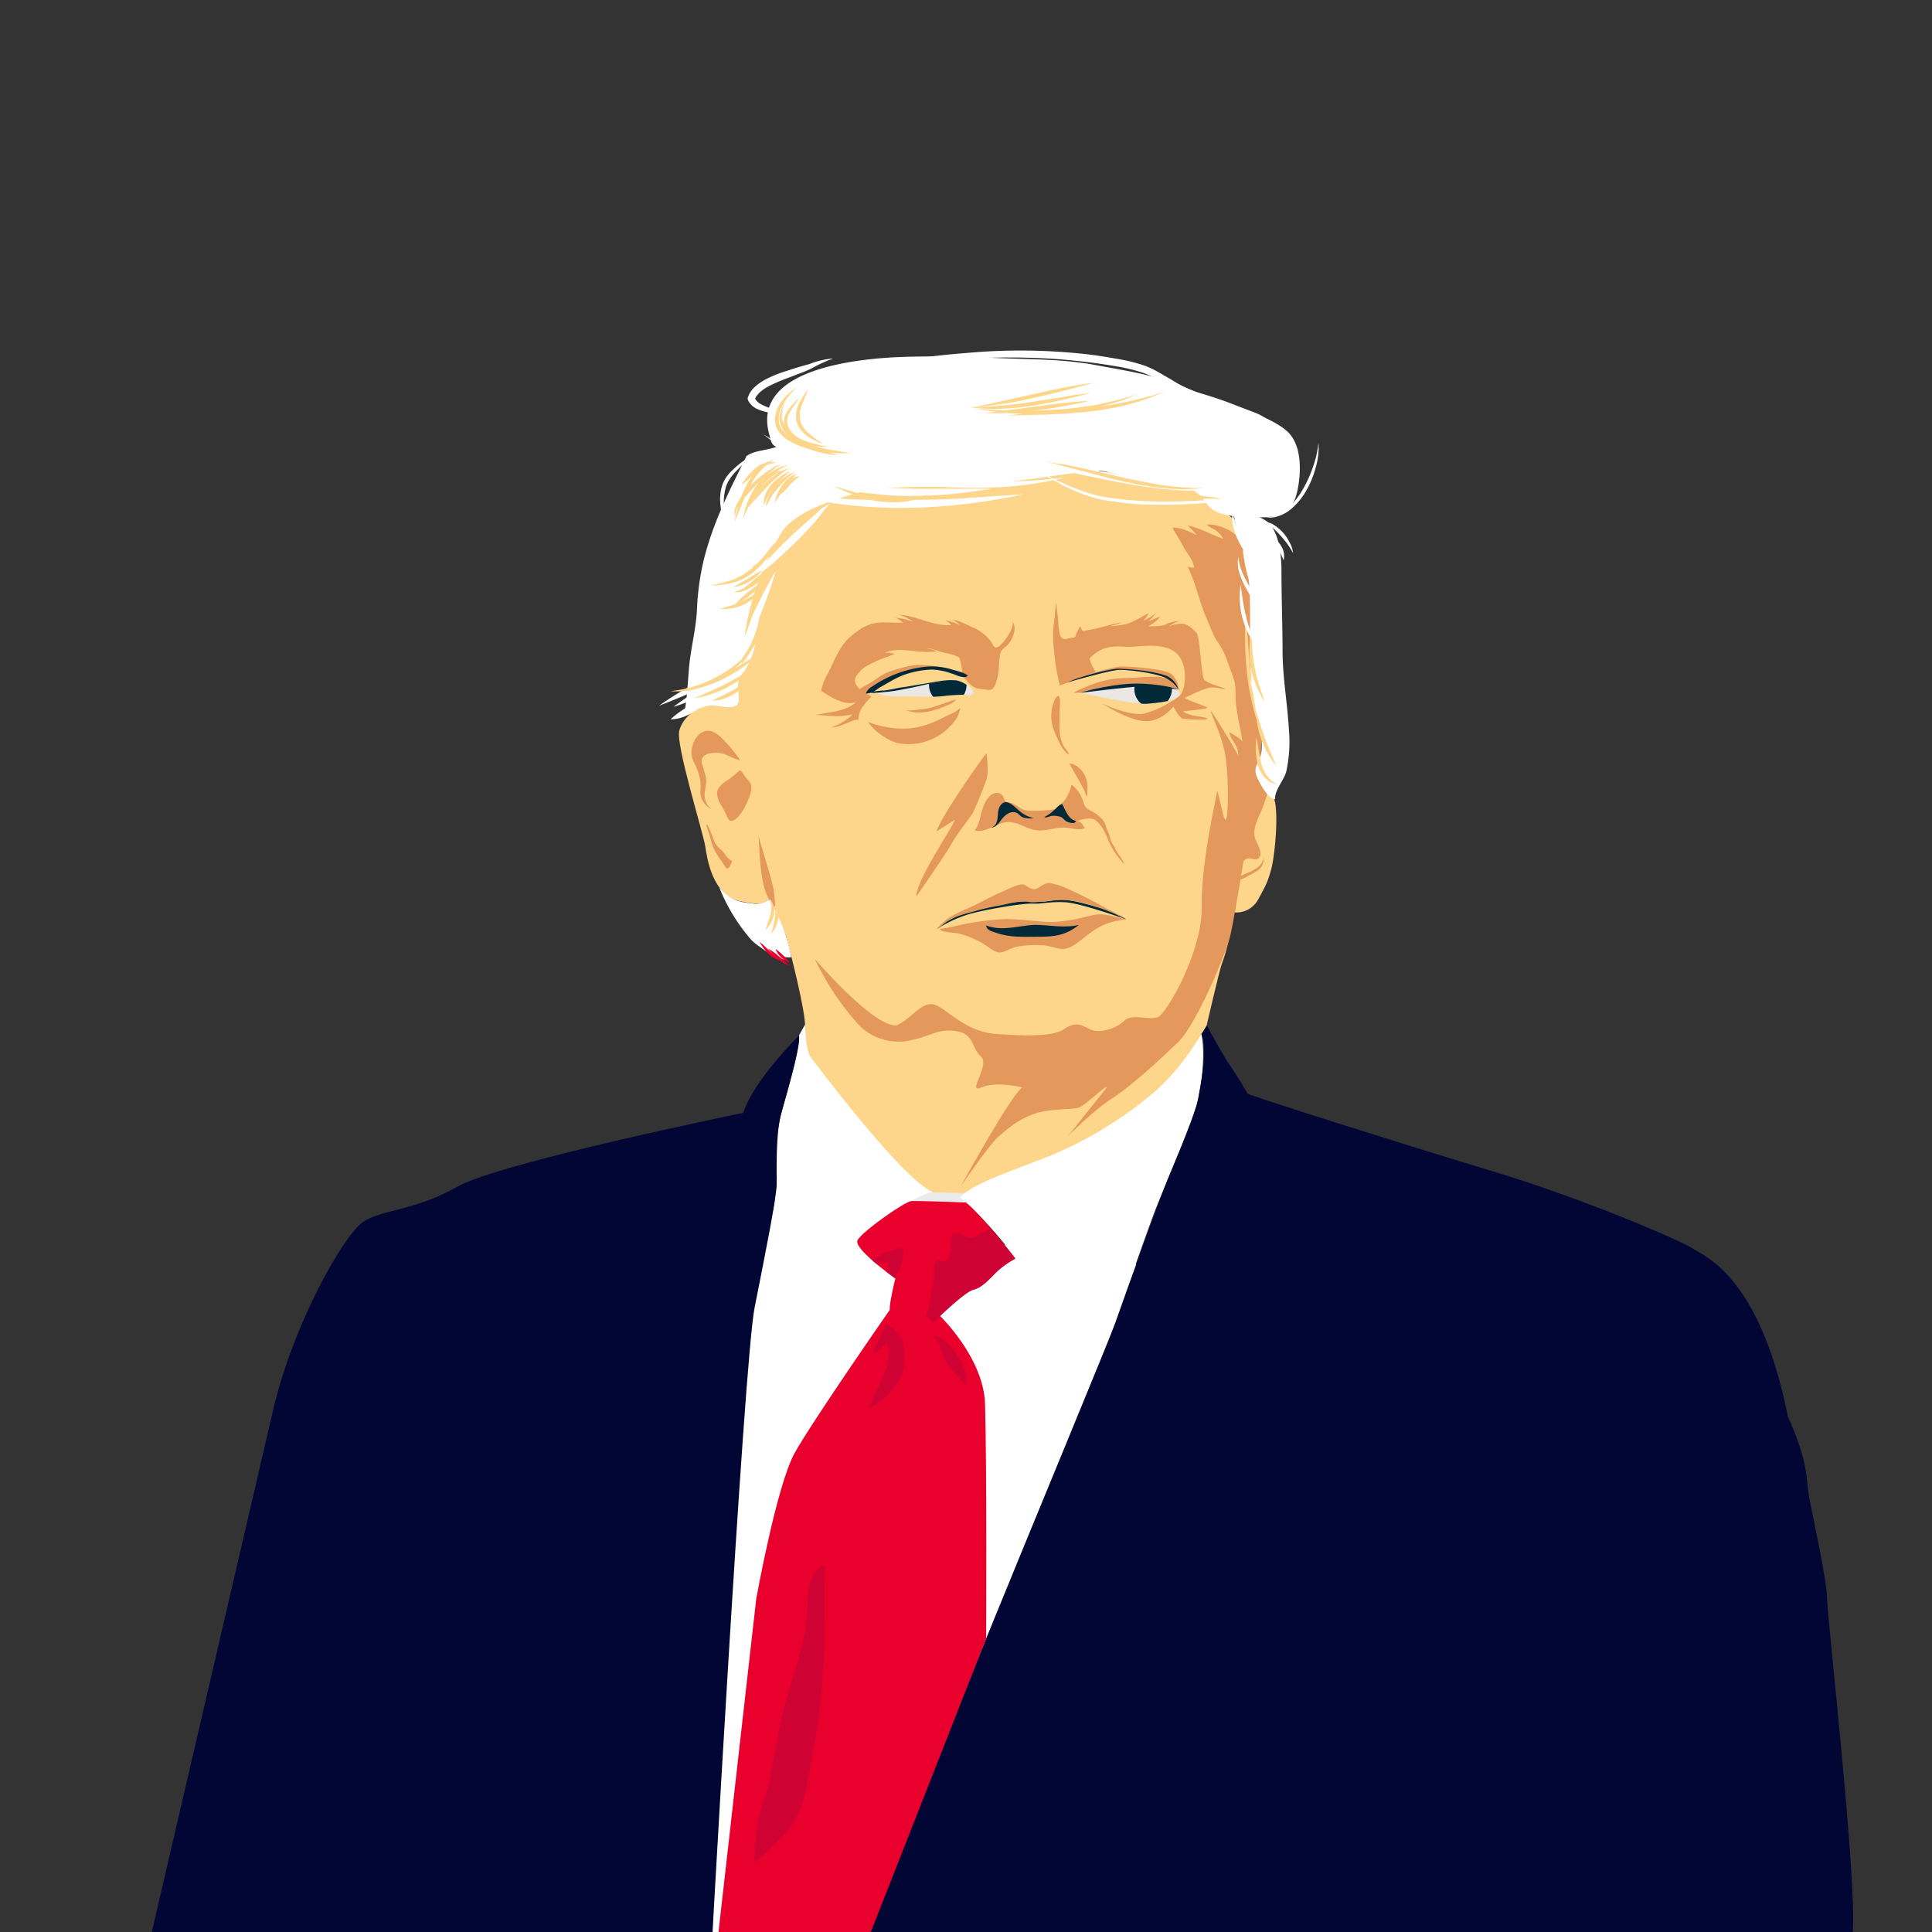 <svg xmlns="http://www.w3.org/2000/svg" viewBox="0 0 700 700"><rect x="0" y="0" width="700" height="700" fill="#333333" stroke="none"/><defs><clipPath id="a"><path fill="none" d="M0 0h700v700H0z"/></clipPath><clipPath id="b"><path data-name="eye left" d="M391.7 251s19.4 4.4 23.9 4 10.3-1 11.8-3c0 0-.1-2.6-1.7-2.6s-13.6-3.1-34 1.6z" fill="none"/></clipPath><clipPath id="c"><path d="M317 251.1l3.3.8a34.9 34.9 0 007 .4c4.5 0 9.3.4 13.6 0a81.3 81.3 0 018.3-.6 16.3 16.3 0 002.6.2c.6-.1.7-.3.8-1 0-1.3-1.4-2.2-2.4-2.8a10.1 10.1 0 00-3.7-1.6 20.4 20.4 0 00-3 .1 20.8 20.8 0 00-3.2.5c-1.4.2-3.3.3-4.7.6-4.2 1-8.4 1.3-12.7 2l-6.2 1.3.2.1z" fill="none"/></clipPath><clipPath id="d"><path d="M350 435.7s-17.6-.7-19.9-.5-17.9 11.1-19.4 14.2 13.7 13.8 13.7 13.8-2.3 9.3-2 11.5c0 0 10-3 15.5 4.7 0 0 11.4-11.3 14.7-12.1s5.7-3.7 8.3-6.3a31.7 31.7 0 017-5s-12.4-16-17.9-20.3z" fill="none"/></clipPath></defs><path fill="none" d="M0 0h700v700H0z"/><g clip-path="url(#a)"><path data-name="face background" d="M325.8 173.4c-8.9.3-33.8 6.8-39.2 12.4s-23.6 53.5-24.4 57.3 2.8 51.2 2.8 51.2 18.9 41.5 20 45.6 7 26.8 6.7 32.4 3 22.6 3 22.6l31.8 35.3 24.6 7.4 47.6-21.6 30.7-30 7.8-14.5s4.4-19 5.4-22 2-4.7 4.6-18.9 8.9-54.9 8.9-54.9l-4.1-84-26.7-19.6-71.6-3.3-8.1 2.3z" fill="#fdd68b"/><path data-name="ear right" d="M452 281.5a10.9 10.9 0 00-2.6 6.7c0 3.8 4 7.6 2.6 10.7s-2.6 4.5-2.6 7.3-2 24.4-2 24.4a9 9 0 008.4-4.6c2.7-5 3.5-6.3 4.8-11.1s3-21.8.7-26.4-.8-9-9.3-7z" fill="#fdd68b"/><path d="M452.2 281.5c2.2-1.1 6.3-.8 7.2 1.9.7 2.3-1 6.7-1.8 8.9-1.2 3.2-3.8 7.4-3 11 .4 1.8 3.8 6.4 1 7.9-1.2.6-2.6-.7-4 0-.9.4-1.9 2-2.9 2.5.5-3 1.3-5.8 1.4-9 0-3.5.2-6.9.4-10.3a34.1 34.1 0 01.7-7c.4-1.3 1-2.4 1-3.9.5 0 1.2-2 0-2z" fill="#e4985c"/><path data-name="ear left" d="M273 283.1s2.7-11.6 0-17.5-6.5-11.7-13.4-11-12.2 5.2-13.5 10.2 8.7 37.1 9.4 41.7 2.6 17.8 12.5 20 11.7.1 12.5-5c0 0-2.4-9.2-3.9-14.2s-4.8-8.4-5.8-10.7-1.8-4.3 2.3-13.5z" fill="#fdd68b"/><path d="M391.7 251H389s8.8-5.2 17.9-5.3 17.4-2.5 20 4.1z" fill="#e4985c"/><path data-name="eye left" d="M391.7 251s19.4 4.4 23.9 4 10.3-1 11.8-3c0 0-.1-2.6-1.7-2.6s-13.6-3.1-34 1.6z" fill="#eae7e5"/><g clip-path="url(#b)"><circle cx="417.8" cy="249.7" r="6.8" fill="#022938"/></g><g data-name="face shadow"><path d="M295.2 347.4s21.3 24.9 29.7 24.1c5.6-2.5 9.4-9.4 14.2-7.3s11 9.6 21.6 10.4 20.6 1 24.6-1.6 5.6-2.2 9.4-.2 10-.3 12.7-3 9.2 0 12.2-1.3 16-23.4 15.8-39.9 5.3-39.5 5.6-42c.1-1 2.1 9.3 2.8 10.2 1.4 2.3 1.5-16.7 0-24s-4.6-13-5.1-15 16.3 25.6 15.9 28.3-7 45.8-9 53.5-12.5 31.7-18.3 37.5-17.3 16.3-24.4 20.9-16 13.7-16 13.7l13.4-16.8c3.3-4.3-6.8 5.3-9.1 6.3s-10.5.3-16.3 2.3-9.4 5.1-13 8.2S348 430 348 430s18.3-33.3 22.4-36c0 0-9.2-2.4-14.8 0s3.3-8-.2-11.2-2.3-8.2-9-9.2-9 1.8-16.4 3.3a20.1 20.1 0 01-18.6-5.3 98.2 98.2 0 01-16.2-24.2z" fill="#e4985c"/><path d="M357.4 273c-.8.5-17.3 24.1-18 28.2l6.3-4c1.8-1-14 21.8-13.7 27.6 0 0 10.7-15.3 12.7-19s7.2-10 8-11.7 3.7-8.4 4.7-11.7 0-9.4 0-9.4zM397 243.5s-2.8-4.5-2-5.2c6-5.7 10.2-3.6 15.7-4s12.7-1.2 16.3 3.2 2.4 12.8.5 14.5a31.8 31.8 0 01-3.2 2.3s2.7 5.6 4 6c1 .3 10 .8 9.1 0s-6.3-.5-8.8-2.6c0 0 9.2-.8 8.8-1.3s-6.9-2.6-8.2-3.5c0 0 7-3.6 9.5-3.8s4.4.8 5.1.5-6.3-1.7-7.5-3.4-1.4-15.4-2.8-16.9-3.3-3.6-6-3.3a13 13 0 00-4.1 1s3.3-2.2 5-2.2c0 0-4.7.5-6 1.4s-6.4.7-6.4.7 3.3-1.7 4.3-3.5l-4.2 1.7a25.9 25.9 0 002.8-3 17 17 0 01-4.8 2.8 7.4 7.4 0 002.1-2.8s-5.7 3.4-8.1 4a38.8 38.8 0 01-6 .8 24 24 0 004.3-1.4 39.2 39.2 0 00-5.2 1.2 78.5 78.5 0 01-8.6 1.9c-.8 0-1-1.8-1.3-1.6a10.2 10.2 0 00-1.2 2.6l-.5-1.5s1.2 3-1.1 3c-1 0-2 .6-3 .4-1.2-.2-1.6-1.8-1.7-2.8a24.7 24.7 0 01-.4-3.4c0-1.4-.3-2.8-.4-4.2a24.2 24.2 0 01-.3-2.6c-.2.3-.2 1-.2 1.4l-.3 2.4c0 1.5-.3 3-.5 4.6a47.9 47.9 0 00.3 9.8 77 77 0 002 11.7s11.2-4.3 13-4.9z" fill="#e4985c"/><path d="M386.9 247.2a86 86 0 0118.6-5.7c3.3-.1 16.4.7 19 2.8a7.5 7.5 0 012.5 5.5c-3-.5-1-1.8-4-3.8s-14-3.4-17.5-3.3-18.6 4.5-18.6 4.5z" fill="#e4985c"/><path d="M391.7 251c.8-.5 13-3.7 22-3.3s13.3 2.1 13.3 2.1-9-1.2-13.4-1.1-21.9 2.3-21.9 2.3z" fill="#022938"/><path d="M399.6 255s10.2 4.8 15.1 3.5a38.2 38.2 0 0010-4.5s1 1.7.8 1.7-4 5.4-10 5.6-16-6.3-16-6.3z" fill="#e4985c"/><path d="M423 245s-5.3-2.3-17.4-2.7c-3-.2-15.6 3.2-18.7 4.9 0 0 15.2-4.4 18.6-4.5s14.6 1.3 17.5 3.3a12 12 0 014 3.8 7.9 7.9 0 00-3.9-4.7" fill="#022938"/><path d="M366.3 224.7c2.5 1.7-3.1 8.9-4.7 9.7s-1.8-1-2.7-2.2a17 17 0 00-6.9-5.1c-2.2-1-5-2.5-7.4-2.6.9 0 2.5 1.2 3.1 2a18.7 18.7 0 00-5.3-1.8 5 5 0 012.2 1.8c-7.1.4-13-3.8-20-3.8 1.7-.2 4.9 1.5 6.2 2.6a21 21 0 00-7.1-1.5c1.4-.1 2.4 1 3.5 1.8-3.6.2-7.3-.5-10.8.3-3.2.7-5.9 2.8-8.3 4.8-4 3.4-5.8 8.9-8.2 13.4a20 20 0 00-2.4 6.2c3.1 2 8.6 5.6 12.6 4.1-3.6 3.5-10 3.6-14.8 4.7 3.3-.1 6.5.6 9.7.3l3.9-.5a22.6 22.6 0 01-7.8 4.7c2.2 0 4.6-1.2 6.7-2 1-.3 2.3-1.1 3.2-.7a7.8 7.8 0 011.8-5.1 19.4 19.4 0 013-3.4c-2.6-1.5-7.7-4.1-5.5-7.5 1.7-2.6 3.6-3.7 6.5-5 2.3-1.2 5-1.9 7.3-3a10.4 10.4 0 00-3.6-.4c5.9-2.5 12.7.7 18.9-.6a18.8 18.8 0 00-3.8-1c1.8-.1 3.3.7 5 1.2 2.8.8 4.3.7 6.9 2.1.4.3 1.6 6.3 1 6.6 2.3 2 3.5 4.7 6.8 4.8 1.1.1 3 .6 4 .2 1.8-1 2.4-5.8 2.6-7.6a46.3 46.3 0 01.5-5.3c.3-1.6 1.5-2 2.6-3.2 2-2 4-6.8 1.3-9zM346.5 253.4a12.7 12.7 0 00-2.8.9l-5 1.7a25.7 25.7 0 01-5.8 1.1 49.3 49.3 0 01-5.1.4c1.2 0 2.5.5 3.7.6a19.3 19.3 0 006.6-.7 40 40 0 005.2-1.9 7.7 7.7 0 003.2-2.1zM347.8 256.6a11 11 0 01-3.1 2l-4.8 2.3a31.3 31.3 0 01-10.2 3 34 34 0 01-15.3-2.4 9.7 9.7 0 011 1.3 23.3 23.3 0 002.6 2.5c2.5 2 5.8 4 9.1 4.2a20.7 20.7 0 0018.8-8.3 10.8 10.8 0 001.7-3.3c.1-.5.4-.8.2-1.3zM365 290.6a1.6 1.6 0 01-.9-.6 7.6 7.6 0 01-.7-1.5 2.5 2.5 0 00-2.6-1.2 4.5 4.5 0 00-2.6 1.6c-3 3.3-2.5 8.5-5 12 2.1.5 4.3-.3 6.3-1.2s4.1-2 6.3-1.8c3.2 0 5.9 2.3 9 2.8 3.9.8 7.8-1.2 11.7-.8 2.3.2 4.7 1.2 6.7 0-.6-.2-.8-1.1-1.3-1.6-.8-.9-2.1-.8-3.3-1a5.4 5.4 0 01-2.8-1.6 5.3 5.3 0 01-1-1.4 10 10 0 01-.2-2.4c0-.4-1.3 1.1-1.7 1.2-2 .5-10.1 1-12 .3-1.6-.7-3-2-4.6-2.5a12.8 12.8 0 01-1.4-.3z" fill="#e4985c"/><path d="M389 298.1a12.2 12.2 0 016-1.5c2 0 3 1.5 4.2 3.1 1.6 2.3 2.4 5.3 3.8 7.7a39.9 39.9 0 004.3 5.7c-.5-2-2.4-3.6-3.2-5.6-.4-1-1.2-1.8-1.6-2.9a24 24 0 00-1.3-3.9c-.5-1-.6-2.2-1.3-3.2a12.3 12.3 0 00-2.6-2.5c-1.6-1.3-3.8-1.5-4.5-3.6-1-3-2-5.2-4.6-7.1a13.8 13.8 0 01-2.2 5.3c-.7 1-1.9 1.7-2.2 2.9-.5 1.8 1.4 2.7 2.8 3.6a8.8 8.8 0 012.4 2z" fill="#e4985c"/><path d="M359.2 299.8c3.2-1.1 1.7-5.1 3-7.5 2.2-3.9 5.3.1 7.5 1.8a11.3 11.3 0 004.8 2.3 8.5 8.5 0 01-4-.3c-.9-.4-1.5-1.4-2.4-1.7-2.4-.7-4.4 1.3-5.6 3-.4.6-1.8 2.5-3.3 2.4zM378.4 296a11.8 11.8 0 003.4-2.4c1-.8 1.8-2 3-2.3 1.2 2 2.2 5.6 5 6.1-.2 1.3-2.1.7-3 .4-1-.4-1.3-1.1-2.2-1.7a7.5 7.5 0 00-3.4-.5c-.9 0-2 .9-2.8.4z" fill="#022938"/><path d="M387.4 276.6l4 7 1.6 3a11.9 11.9 0 00.8 2.3c.2-3 .6-5.4-.8-8-1-2.2-3.4-4.2-5.6-4.3zM438.7 191.2a9 9 0 014.5 4c-4.4-1.4-8.4-4-13-4.8a22 22 0 013.4 3.5c-2.3-1.2-6.3-3-8.8-2.7 1.3 2.4 2.8 4.5 4 7 1.3 2.4 3.7 4.8 3.8 7.4a3.2 3.2 0 01-2.3-.4c3.3 7 4 12.3 7 19.2 1 2.1 2.2 5.8 3.7 7.9a28.6 28.6 0 013.7 7.2c.8 2.7 2.2 5.4 2.7 8.1.5 3.4 0 4.9.6 9s1.5 7.8 2.2 12.2c-.7-1.3-3.4-2.7-4.8-3.5.2 2 2 3.7 2.7 5.6.9 2.1.3 4 .8 6a24 24 0 005 9c1.7-4.9 3-8.6 3-14.2 0-3.3.5-6.9-.3-10.1a35.9 35.9 0 01-1.6-8.8c-.1-5.7-1-11.3-.8-17 .2-4.8.8-9.6.5-14.4-.3-4.2-1.3-8.3-1.8-12.5-.6-5-1.9-13.1-6.6-16.2-2.3-1.4-6.2-3-8.9-2.6.2.5.5.6 1.3 1zM274.8 302.7c.4 4 .4 18.2 4 23.3a18.7 18.7 0 011.4 2.5c1 0 .6-.8.3-4.7-.1-3-4.5-16.3-5.7-21.1z" fill="#e4985c"/></g><path d="M340.3 241.6a52 52 0 00-7.7-.7c-3.4.2-6.7 1.3-10 2.3-2.7.9-5 2.8-7.4 4.3-.8.5-3.5 1.6-3.7 2.5s0 1 .7 1a7 7 0 003.1 0 39.7 39.7 0 006.2-4 23.7 23.7 0 017.7-3.9 33.1 33.1 0 018-1c1-.1 2.6-.6 3.1-.5z" fill="#e4985c"/><path d="M317 251.1l3.3.8a34.9 34.9 0 007 .4c4.5 0 9.3.4 13.6 0a81.3 81.3 0 018.3-.6 16.3 16.3 0 002.6.2c.6-.1.7-.3.8-1 0-1.3-1.4-2.2-2.4-2.8a10.1 10.1 0 00-3.7-1.6 20.4 20.4 0 00-3 .1 20.8 20.8 0 00-3.2.5c-1.4.2-3.3.3-4.7.6-4.2 1-8.4 1.3-12.7 2l-6.2 1.3.2.1z" fill="#eae7e5"/><path d="M350.7 244.8c-1.6-1.2-3.5-1.6-5.4-2.1a24.7 24.7 0 00-9.1-1.2 42 42 0 00-20.3 7.3 5 5 0 00-2.2 2.5c2.8-.2 3.4-1.2 5.2-2.3 2.9-1.6 5.8-3.5 9-4.6a32.9 32.9 0 019.7-1.8 23.1 23.1 0 017.1 1.4c1.6.4 4.5 2.2 6 .8-.1 0-.2-.1 0 0z" fill="#022938"/><path d="M346.2 246.5c-4-.3-7.3.6-11.2 1.2l-7.1 1.2c-2.6.3-5.1 1-7.7 1.3-1.2 0-2.3.2-3.3.3a3.8 3.8 0 00-1.6.4 5.5 5.5 0 002.2.1c1.2 0 2.3-.2 3.4-.3 2.6-.2 5-.7 7.6-1.2 4.6-.8 9-2.2 13.7-2.6l4-.4" fill="#022938"/><g clip-path="url(#c)"><circle cx="343.4" cy="248.2" r="6.8" fill="#022938"/></g><path d="M340.5 336.5c3.4-.2 7.2-1.5 10.7-2a89.1 89.1 0 0113.3-1.5c4.8 0 9.5.7 14.3 1 5.8.3 11.4-1 17-2.4 4.3-1 8.2.7 12.3 1.6a23 23 0 00-12.8 4.6c-3 2-7 6.4-10.7 6-2.3-.2-4.4-1.2-6.9-1.3a41 41 0 00-9.3.5c-2 .4-4.3 2-6.1 2.1s-4.2-2-5.8-3a32.8 32.8 0 00-9.7-4c-1.3-.2-6.1-.3-6.3-1.6z" fill="#e4985c"/><path d="M339.5 336.6s3.5-3.8 11.3-6 18-4.5 23.7-4 7.2-1 11.5-.6 17.9 4 22 7.1c0 0-16.4-5.9-22.1-6.2s-8.4.7-11.7.5-16.5 2-22.7 3.7a44.6 44.6 0 00-12 5.5z" fill="#022938"/><path d="M357.3 335.3c5.9 2.3 11.8 0 17.6-.2 5.3 0 10.7 1.3 16 0-4.7 3.8-8.8 4.3-14.6 4.3-5.6 0-10.2.4-15.6-1.5-1.4-.5-3.2-.8-3.4-2.6z" fill="#022938"/><path d="M339.5 336.5a22.3 22.3 0 014.3-4 72 72 0 018.5-4.1c3.7-1.8 7.3-3.8 11-5.4 2.1-.9 4.3-2.1 6.4-2.5 1.6-.2 1.7.2 3 1 1.3.7 2 1 3.4.2s2.8-2 4.5-1.7a25 25 0 017 2.4c3.2 1.4 6.3 3 9.4 4.6 1.8 1 4 2.3 5.4 2.9a35.4 35.4 0 015.4 3.2c-.5-.4-4.7-2.4-5.3-2.6l-2.4-1c-1.5-.7-3.1-1-4.6-1.5a32.6 32.6 0 00-13-1.8c-2.2.1-4.3.5-6.4.6a15.2 15.2 0 01-2.6.1 20.8 20.8 0 00-3.7-.3c-2.7.3-5.5 1.1-8.1 1.6a80 80 0 00-8.4 1.9c-3 .9-6.4 1.6-9.2 3-1.5.9-3 2.7-4.6 3.4zM448.8 317.8a26.6 26.6 0 013.4-1.6 25 25 0 003-1.6 5 5 0 001.6-1.5 7.7 7.7 0 001-1.8 11.5 11.5 0 01.4-1.3c-.3.8-.3 1.8-.6 2.7a6 6 0 01-1 2 22.7 22.7 0 01-4.5 2.7 14.8 14.8 0 01-3.2 1.5 3.4 3.4 0 000-1.1zM268.3 275.6a54.2 54.2 0 00-6.8-8.2c-2.3-2.1-4.7-3.8-7.7-1.7-2 1.4-3.2 4.5-3.3 6.9-.1 1.9 1.1 3.8 1.8 5.5a17.6 17.6 0 011.5 5.4c.2 1.9-.4 4.4.5 6.1a8.2 8.2 0 003.6 3.7 6.7 6.7 0 01-2.6-5c0-2.4 1-4.8.3-7.3l-1-3.6a3.7 3.7 0 01-.3-2.3c.8-2.4 4.2-2.4 6.3-2.3 2.5.3 4.7 2 7 2.5l.7.3zM256.1 298.6c-.4.6.5 2.3.7 3.1l.9 3.2a18 18 0 002.7 5.6l2 3c.2.2.6 1.1 1 1.2.8 0 1.8-2.1 1.8-2.8-1.7-.7-2.5-2.7-3.9-4a9.2 9.2 0 01-2.2-2.4c-1-2.3-1.7-4.9-3-7z" fill="#e4985c"/><path d="M268.1 279.1c1 .6 1.6 2 2.3 2.8s1.7 1.8 1.8 2.9c.2 2.6-1.4 5.7-2.6 8.1-.6 1.2-3.6 5.7-5.4 4.2-.6-.4-1-2-1.4-2.6-.5-1.1-1.2-2.2-1.8-3.2a7.8 7.8 0 01-1.2-3.9c0-2.3 2.4-3.8 4.2-5 1.2-.8 2.5-2 4.1-3.3z" fill="#e4985c"/><path data-name="hair background" d="M270.4 165.4c-6.1 12.3-11.8 23.3-15.3 37a93.6 93.6 0 00-2.6 19c-.4 6.4-2 12.8-2.7 19-.7 6.7-.7 13.1-2.2 19.4a24 24 0 019-4.1c3.1-.6 9.1 2 10.8-.8.7-1.3-.2-5.1 0-6.7.2-2.2.8-4.4 1.1-6.6.6-4.2.9-8.6 1.5-12.6a102.6 102.6 0 0113-35.8c4.6-7.6 18-11.8 26.3-14.2 8.8-2.6 19.6-2.6 28.7-2.6 17.3 0 33.8-2.6 51-5 3.8-.5 8-1.3 11.8-.5 6 1.2 11 4.1 17.2 4.3s11.9-.1 16.7 4.2c1.7 1.6 2.8 4.1 4.9 5.4 3.5 2.2 9.3 2.5 13.3 2.6 8 .2 14.4.3 16.8-8.1 1.2-4.3 3-16.3-2.7-22.4-6.4-6.8-27.8-12.1-36.4-16-11.2-5-22.8-6.6-34.6-8.8-10.7-1.9-21.7-1.9-32.6-2.3-13.4-.5-26.9-1-40.3-.3-16.3 1-51 5.3-44.3 28.2.5 1.7.6 3.5 2.5 4.2-3.8 1.4-8.4 1.3-11 3.5z" fill="#fff"/><path d="M382.4 253a15 15 0 00-1.5 5.7 14.4 14.4 0 001.4 6.9c1 2.4 2.7 6.6 5 7.8-.2-1.2-1.7-2.4-2.2-3.6a15 15 0 01-1.2-5.6v-6.7c.1-1.8.5-3.8-.3-5.4a1.3 1.3 0 00-.8.4c0 .3.1 0-.4.5z" fill="#e4985c"/><path data-name="hair background" d="M447.2 187.5c1.5 6.2 3.6 11.8 4.7 18.2 1.2 7.4 1 14.7 1 22.5 0 8.4 0 17.4 1.2 25.2 1.1 6.7 3.3 11 3 18-.1 4.5-3.2 5.7-1.9 9.6.8 2 4 8.5 6.8 8.5-.2-3.2 3-6.5 4-9.8a50.3 50.3 0 001-15.3c-.5-9.2-2.2-18.4-2.3-27.8 0-9.9-.4-19.6-.4-29.5 0-5.6-.7-13.7-4.7-17.7-2-2-13-6.6-12.4-2z" fill="#fff"/><path d="M307.4 133.7c14.1-2.5 28.3-4.7 42.7-5.8a216.5 216.5 0 0143.3.4c3.6.4 7.2 1 10.7 1.6a65 65 0 0110.7 2.6 33.5 33.5 0 015 2.4l4.7 2.7a41.8 41.8 0 009.5 4.6c3.4 1 6.9 2.1 10.2 3.3l10.2 3.9a18.4 18.4 0 014.8 2.6 28.6 28.6 0 013.7 4 36.6 36.6 0 003.5 4.1 15.7 15.7 0 004.4 3 16.1 16.1 0 01-4.7-2.7 36.5 36.5 0 01-3.7-3.9 28.7 28.7 0 00-3.8-3.7 17.4 17.4 0 00-4.7-2.2c-6.8-2.3-13.6-4.5-20.5-6.3a41.3 41.3 0 01-10-4.6l-4.7-2.6a30.2 30.2 0 00-4.8-2.1 65.8 65.8 0 00-10.2-2.4c-3.6-.6-7-1.1-10.6-1.5a208.6 208.6 0 00-21.4-1.5c-7.1-.2-14.3 0-21.4.4-14.3.8-28.6 2.3-43 3.7zM329 145.6a3.6 3.6 0 001.4 1.6 13.5 13.5 0 002 1.1l4 1.7a41.8 41.8 0 014 2l3.8 2.1a115.9 115.9 0 0015.9 7.1c11 3.9 22.4 6.1 33.9 8.5a493 493 0 0017.2 3.5 166 166 0 0017.2 2.3c11.6.9 23.4 0 34.4-4a60.8 60.8 0 01-16.8 5.2 87.3 87.3 0 01-17.7 1c-11.8-.6-23.4-3-34.9-5.4-5.7-1.2-11.5-2.3-17.2-3.8a145.5 145.5 0 01-16.9-5.3 91.6 91.6 0 01-15.8-8l-3.7-2.3c-1.3-.8-2.5-1.6-3.8-2.2l-3.9-2a12.8 12.8 0 01-1.8-1.3 3.6 3.6 0 01-1.2-1.8zM276.1 157a63.4 63.4 0 0012.5 6.5 107.6 107.6 0 0013.4 4.2 183.1 183.1 0 0027.7 4.8c4.6.6 9.3 1 14 1.4s9.4.6 14 .6A210.8 210.8 0 00386 173a133.7 133.7 0 01-28.2 3.7 189.8 189.8 0 01-28.4-1.4 174.1 174.1 0 01-28-5.6 89.9 89.9 0 01-13.3-5 52.7 52.7 0 01-11.9-7.7zM286.8 171.8a34.8 34.8 0 008.8 2.3l9 1c3 .4 6 .8 9 1s6 .6 9 .7l9.1.3h27.4c-6 1-12 1.8-18.2 2.2a150.6 150.6 0 01-18.4.2l-9.2-.9-9-1.5c-3-.5-6-1-9-1.7a27.4 27.4 0 01-8.5-3.6zM286.4 179a283 283 0 0042 2.1h5.3l5.3-.1 5.3-.2 5.2-.3 21.1-1.4a202.3 202.3 0 01-20.9 3.5l-5.3.6-5.3.4-5.3.3-5.3.1a177.3 177.3 0 01-21.2-1 130.2 130.2 0 01-20.9-4zM301 182.5a13.1 13.1 0 00-3.3 3.6l-1.6 2-1.7 2q-3.4 3.7-7 7.2t-7.5 6.9a78.2 78.2 0 01-8.2 6l6.7-7.6a172.4 172.4 0 0114.5-14l3.8-3.4a10.3 10.3 0 014.4-2.7zM281 207a138 138 0 01-5.2 15 27.5 27.5 0 00-1 2.8 62 62 0 01-2.1 6.1 12.9 12.9 0 01-1.9 3 16 16 0 01-2.5 2.4 29.7 29.7 0 01-5.8 3.1c-3.9 1.8-7.9 3-11.5 5.2a22.7 22.7 0 015-4l5.5-3a34.9 34.9 0 005.2-3.4 15.8 15.8 0 002-2 11.1 11.1 0 001.4-2.4c.9-1.8 1.4-3.8 2.2-5.9a32.3 32.3 0 011.3-3l1.4-2.8c1.9-3.8 3.9-7.5 6-11.2z" fill="#fff"/><path d="M275.4 221.8a35.2 35.2 0 01-3.9 12.6 24 24 0 01-4 5.5 41.6 41.6 0 01-5 4.4 66.2 66.2 0 01-11.6 6.4c-4 1.8-8 3.4-12.1 5a102.7 102.7 0 0111-6.9c2-1 3.9-2.1 5.7-3.2a60.4 60.4 0 005.3-3.5 42.8 42.8 0 005-4 26.6 26.6 0 004-4.8 61.3 61.3 0 005.6-11.5z" fill="#fff"/><path d="M273.7 233.2a28 28 0 01-3.6 9.3 15.2 15.2 0 01-1.5 2 11.3 11.3 0 01-2 2 19.5 19.5 0 01-4.6 2.1c-3 1.2-5.9 2.6-8.9 4a65.8 65.8 0 01-9.1 3.5c2.7-2 5.3-3.8 8.1-5.5a57 57 0 018.8-4.5 24.6 24.6 0 004.3-1.8 15.2 15.2 0 003.1-3 71.3 71.3 0 005.4-8.1zM301.6 130a53.6 53.6 0 00-7.6 3.5 33.5 33.5 0 01-4 1.7l-3.9 1.5a65.3 65.3 0 00-7.5 3.2c-2.3 1.2-4.5 2.9-5.2 5v-.8a5.3 5.3 0 002.2 2.3 19.7 19.7 0 003.6 1.5c1.3.5 2.6.8 4 1.2l4 1-4.2-.1a35.4 35.4 0 01-4.2-.5 16.8 16.8 0 01-4.2-1.2 7 7 0 01-3.6-3.3l-.1-.4v-.4a8.6 8.6 0 012.7-4.1 19.1 19.1 0 013.7-2.6 47 47 0 018-3.2 123.6 123.6 0 018-2.4 29.2 29.2 0 018.3-2zM273.9 164.6a37 37 0 00-6.5 5.4c-2 2-3.8 4.2-4.5 6.8a22.4 22.4 0 00-.5 8.2 73.8 73.8 0 01.4 8.6c-.4-2.9-1-5.6-1.5-8.5a31.1 31.1 0 01-.4-4.3 17 17 0 01.6-4.4 12.3 12.3 0 012-4 16.9 16.9 0 011.5-1.7l1.6-1.5a25 25 0 017.3-4.6zM257 252.3a15.3 15.3 0 01-2.6 3.3 21.7 21.7 0 01-3.4 2.5 19.6 19.6 0 01-3.8 1.8 12.8 12.8 0 01-4.2.7 28.8 28.8 0 013.2-2.6 55.5 55.5 0 017-4.2 20.8 20.8 0 013.9-1.5z" fill="#fff"/><path d="M271.5 235.9a7.8 7.8 0 01-1 1.8l-1.3 1.6a33.4 33.4 0 01-3 3 34.6 34.6 0 01-7 4.7 33.5 33.5 0 01-8 2.9 27.3 27.3 0 01-8.3.5 44.2 44.2 0 0015.7-4.6 46.4 46.4 0 007-4.3 52 52 0 003.1-2.6l1.5-1.4a11.9 11.9 0 001.3-1.6z" fill="#fdd68b"/><path d="M275.4 236.6a54 54 0 01-11.8 8.6 36 36 0 01-13.8 4.4A75 75 0 00263 244c4.2-2.2 8.2-4.9 12.4-7.4zM273 241.6a21.6 21.6 0 01-4.5 4.3 39 39 0 01-5.3 3.3 44.8 44.8 0 01-5.8 2.4 30.4 30.4 0 01-6 1.4 211.4 211.4 0 0011.2-5l5.4-3a53.1 53.1 0 005-3.4zM270.8 245.8a7.3 7.3 0 01-2 3.4 15 15 0 01-3.3 2.5 17.7 17.7 0 01-3.7 1.6 11.4 11.4 0 01-4 .5 70.4 70.4 0 007-3.3 31 31 0 003.2-2 13.7 13.7 0 002.8-2.7zM436.5 176.8l-3.6.3-3.7.2-3.7-.1-3.6-.3a120 120 0 01-14.5-2.4c-4.8-1-9.5-2.3-14.2-3.6l-7.1-1.8-3.6-1-3.5-.8 7.2 1.1 7.2 1.5 14.3 3.3c4.7 1 9.5 2 14.3 2.7l3.6.4 3.6.3 3.7.2h3.6zM442.6 181a15.5 15.5 0 00-4.4-.3l-4.4-.1-9-.7a170.3 170.3 0 01-17.6-2.7c6 .2 11.9.7 17.8 1.3l8.8 1 4.5.5a13.1 13.1 0 014.3 1zM302 176.4a16.9 16.9 0 014.4 1l4.2 1.2a61.2 61.2 0 008.6 1.7 43.5 43.5 0 0017.5-1.2 28.4 28.4 0 01-8.6 2.6 35.7 35.7 0 01-4.5.3 42.7 42.7 0 01-4.5-.3 44.3 44.3 0 01-8.8-2 60 60 0 01-4.1-1.7 20.5 20.5 0 00-4.2-1.6zM289.4 189.4a15 15 0 01-3.7 4.7c-1.5 1.4-3.1 2.6-4.4 4s-2.6 3-4 4.5a14.1 14.1 0 01-2.4 2 4.9 4.9 0 01-3 .8 5.5 5.5 0 002.6-1.4 18.4 18.4 0 002-2.1c1.2-1.5 2.4-3.2 3.8-4.7 3-3 6.5-4.7 9.1-7.8z" fill="#fdd68b"/><path d="M283.7 196.2l-5.5 5.7-2.6 3a31 31 0 01-3 2.7 19.5 19.5 0 01-7.3 3.6 38.7 38.7 0 01-8 1c2.7-.6 5.2-1.2 7.7-2a22 22 0 006.7-3.7 32 32 0 002.9-2.6l2.8-2.7a43.7 43.7 0 016.3-5zM276.1 206.5a9.9 9.9 0 01-2 2.4 15.5 15.5 0 01-5.3 3.1 10 10 0 01-3 .6l5.2-3z" fill="#fdd68b"/><path d="M281 204.6a36.8 36.8 0 01-6.5 6.6 20.9 20.9 0 01-4 2.5 8 8 0 01-4.6.8 12.5 12.5 0 004-1.7c1.4-.8 2.6-1.7 3.8-2.6l3.6-2.9c1.2-.9 2.4-1.9 3.8-2.7z" fill="#fdd68b"/><path d="M280.3 205.4l-2.8 2.7a66 66 0 01-2.9 2.6 24 24 0 01-3.2 2.3 12.6 12.6 0 01-3.7 1.5 99.6 99.6 0 006-4.9l3.1-2.4a15.4 15.4 0 013.5-1.8zM277.6 210a31 31 0 01-2.5 2.7c-.8.9-1.7 1.7-2.7 2.5a30.8 30.8 0 01-3 2.2 17.7 17.7 0 01-3.2 1.7 45.6 45.6 0 015.3-5l3-2.2a20.7 20.7 0 013.1-1.9z" fill="#fdd68b"/><path d="M276.1 213.4a16.8 16.8 0 01-15.2 7.2l4-1.2a34.7 34.7 0 004-1.6 32.9 32.9 0 003.7-2l3.5-2.4zM283.4 153.2a26 26 0 004.9 5 20.5 20.5 0 006 3.1 47.5 47.5 0 006.8 1.7l7 1.2a63 63 0 01-7.1-.2 31.5 31.5 0 01-7-1.4l-1.8-.7-1.6-.8-1.6-1-1.4-1.1a17.4 17.4 0 01-4.3-5.8z" fill="#fdd68b"/><path d="M284.1 145.6c-.3 2.7-1.5 5.4-.3 7.7a13.9 13.9 0 005.1 5.8 24 24 0 003.5 2l3.7 1.5 7.8 2.4a40.2 40.2 0 01-8-1.4 26.6 26.6 0 01-7.7-3.4 15.8 15.8 0 01-3.2-2.8l-.7-.8-.6-1a9.5 9.5 0 01-.9-1.9 6.3 6.3 0 01-.4-2.1 7.7 7.7 0 01.4-2.2l1.3-3.8z" fill="#fdd68b"/><path d="M289 140.2a23.6 23.6 0 00-5.5 6.7 12 12 0 00-1.3 4 6.7 6.7 0 00.7 4 9.8 9.8 0 002.7 3 22 22 0 003.6 2.3 61.5 61.5 0 008.2 3.3 34.3 34.3 0 01-8.6-2.3 19.6 19.6 0 01-4-2.2 10.8 10.8 0 01-3.2-3.5 8 8 0 01-.7-4.8 12 12 0 011.6-4.3 18.4 18.4 0 016.6-6.2z" fill="#fdd68b"/><path d="M289.8 143.7c-1.2 2.2-3 4.2-4 6.4a5.7 5.7 0 00-.5 3.3 5.4 5.4 0 001.4 3c1.5 1.9 3.8 3 6.1 3.7a60 60 0 007.3 1.8 29.7 29.7 0 01-7.6-.8 13 13 0 01-6.9-3.7 6.6 6.6 0 01-1.5-3.8 6.5 6.5 0 01.8-4c1.3-2.4 3.3-4 5-6z" fill="#fdd68b"/><path d="M292.9 141l-2.4 5.7a14.7 14.7 0 00-.4 1.5 9.2 9.2 0 00-.3 1.4v1.5a9.2 9.2 0 00.2 1.4 9.6 9.6 0 003.2 4.7 52.2 52.2 0 005 3.6 21.7 21.7 0 01-5.7-2.8 12.5 12.5 0 01-2.3-2.2 7 7 0 01-1-1.4c0-.3-.2-.5-.3-.8l-.3-.8a9.9 9.9 0 01.9-6.5 24 24 0 013.4-5.3zM422 142.1a13.3 13.3 0 00-3.3 1.2l-3.4 1.3c-2.3.8-4.7 1.5-7 2.1a104.3 104.3 0 01-14.4 2.5c-4.8.5-9.7.8-14.5 1l-7.3.2-7.2.2 7.2-.9 7.2-.6c4.9-.4 9.7-.7 14.5-1.2A154.7 154.7 0 00415 144l3.5-1a11.7 11.7 0 013.6-.9z" fill="#fdd68b"/><path d="M412.5 142.5l-3.5 1.6c-1.2.6-2.3.9-3.5 1.3l-3.7 1.1-3.7 1a96 96 0 01-15 2.3 114.1 114.1 0 01-15.3 0q-3.8-.2-7.6-.7l-7.5-1.2 3.8.3 3.8.3 3.8.2h3.7c5 .2 10.1 0 15.2-.3a130 130 0 0015-1.9l3.7-.8 3.6-.9 3.7-1z" fill="#fdd68b"/><path d="M395.4 142.5a8.7 8.7 0 00-2.7.5l-2.7.7a204.5 204.5 0 01-16.5 3.4 97.1 97.1 0 01-11.2 1 65.2 65.2 0 01-11.1-.6 154.4 154.4 0 0022.1-1.8l11-1.7 5.5-1c1 0 1.9-.2 2.8-.3a7.3 7.3 0 012.8-.2zM395 145.2a176.3 176.3 0 01-19 3.4 131 131 0 01-19.1 1.1l19-2.5c6.3-.9 12.7-1.6 19.1-2z" fill="#fdd68b"/><path d="M396.1 138.7c-7 2-14.1 3.8-21.3 5.4a138.9 138.9 0 01-21.7 3.4l21.4-4.7c7.1-1.6 14.4-3.2 21.6-4.1zM280.3 166.5a25.9 25.9 0 00-8.7 10c-2.1 4-3.6 8.3-5.4 12.5a44 44 0 014.2-13.1 23.9 23.9 0 014.1-5.7 15.6 15.6 0 015.8-3.7z" fill="#fdd68b"/><path d="M283 168.8a3.6 3.6 0 00-1.5.3 6 6 0 00-1.2 1 14.3 14.3 0 01-1.3 1l-1.2 1a90.3 90.3 0 00-8.8 9.1 21.4 21.4 0 00-1.7 2.6 4.6 4.6 0 00-.9 2.8l1 .5-1.2-.3a3.2 3.2 0 01-.1-1.8 6.8 6.8 0 01.5-1.6 16.8 16.8 0 011.6-2.9 36.2 36.2 0 014.1-5 42.2 42.2 0 015-4.2 16 16 0 011.3-1c.5-.2.9-.4 1.3-.8a6 6 0 011.5-.8 3.2 3.2 0 011.6.1zM281 167.7a9.2 9.2 0 00-3.5 1 18.7 18.7 0 00-3 2.1l-2.9 2.5a25 25 0 01-3 2.4 26.6 26.6 0 015-6 11.7 11.7 0 013.5-2 6 6 0 014 0z" fill="#fdd68b"/><path d="M285.6 168.4a32.5 32.5 0 00-5.6 3.4 25.2 25.2 0 00-4.5 4.6 48.8 48.8 0 00-6.2 11.5 26.8 26.8 0 015.1-12.4 20.2 20.2 0 015-4.5 18.8 18.8 0 016.2-2.6z" fill="#fdd68b"/><path d="M284.1 170.7a9 9 0 00-4.4 2 24.9 24.9 0 00-3.5 3.5 49.2 49.2 0 00-3 4c-1 1.4-2 2.7-2.8 4.2a17 17 0 011.8-4.8 24.3 24.3 0 013-4.2 17.3 17.3 0 013.9-3.5 7.1 7.1 0 015-1.2z" fill="#fdd68b"/><path d="M286 169.6a35.8 35.8 0 00-4.3 3.2q-2 1.7-3.9 3.7l-3.7 4-3.7 4a42.7 42.7 0 013-4.6 40.5 40.5 0 013.4-4.3 27.9 27.9 0 014.2-3.6 15.8 15.8 0 015-2.4z" fill="#fdd68b"/><path d="M286.4 170.7a56.5 56.5 0 00-5.8 5.6 16.2 16.2 0 00-3.7 7 8 8 0 01.4-4.2 12.4 12.4 0 012.2-3.6 16.5 16.5 0 013.2-2.8 14.9 14.9 0 013.7-2z" fill="#fdd68b"/><path d="M288 171a43.4 43.4 0 00-6 5.7 27.3 27.3 0 00-2.5 3.3 37.3 37.3 0 00-2 3.7 11.4 11.4 0 011-4.2 15 15 0 012.4-3.6 16.4 16.4 0 013.2-2.9 13.9 13.9 0 013.8-2z" fill="#fdd68b"/><path d="M288.7 171.5a53.8 53.8 0 00-4.2 5.1l-3.8 5.5a13 13 0 011-3.3 16.2 16.2 0 011.7-3 14.6 14.6 0 012.3-2.5 9.9 9.9 0 013-1.8z" fill="#fdd68b"/><path d="M289.8 172.6a18.9 18.9 0 00-3.5 3c-1 1.1-2 2.3-3.3 3.5a8.4 8.4 0 01.8-2.4 9.4 9.4 0 011.5-2 7.4 7.4 0 012-1.5 4.7 4.7 0 012.5-.6z" fill="#fdd68b"/><path d="M375.6 170.7l9.7 4.4a70.1 70.1 0 009.9 3.8 47.7 47.7 0 005.1 1.2l2.6.4 2.7.3c3.5.4 7 .7 10.5.8a206.5 206.5 0 0021.3-.4l10.6-.8 10.6-1a206.4 206.4 0 01-42.6 3.4c-3.5 0-7-.4-10.6-.8l-2.7-.4-2.6-.4a36.4 36.4 0 01-5.2-1.3 69.3 69.3 0 01-10-4.2l-9.3-5z" fill="#fff"/><path d="M451.4 222.2c.6 6.8.9 13.6 1.6 20.4s1.7 13.6 3 20.3a87.3 87.3 0 01-4.3-20.1 120.4 120.4 0 01-.3-20.7z" fill="#fdd68b"/><path d="M452.5 227.5a14.7 14.7 0 011 3.4l.2 3.5a59.6 59.6 0 00.8 6.8 53.2 53.2 0 001.6 6.7l2.2 6.6a40.5 40.5 0 01-3.2-6.2 33.2 33.2 0 01-2-6.8 35.5 35.5 0 01-.4-7 34.9 34.9 0 00-.2-7zM455.2 258l1.6 5a116.5 116.5 0 003.6 9.7l2 4.8a26.4 26.4 0 01-3-4.4 33.8 33.8 0 01-3.7-9.8 25 25 0 01-.5-5.3zM455.2 267.1c.7 3.3 1 6.7 1.9 9.8a13.4 13.4 0 002 4.3 11.4 11.4 0 003.7 3 8 8 0 01-4.5-2.4 11 11 0 01-2.5-4.5 21 21 0 01-.8-5.1 34.1 34.1 0 01.2-5z" fill="#fdd68b"/><path d="M450.3 199.3a39.8 39.8 0 011.8 5l1.6 5a41.2 41.2 0 002 4.8 32.2 32.2 0 002.6 4.6 14.9 14.9 0 01-3.6-4 22.8 22.8 0 01-2.3-5 41.7 41.7 0 01-1.3-5.1l-.9-5.3zM446.8 185.2a15.6 15.6 0 001 5c.6 1.7 1.2 3.3 2 4.9a43 43 0 002.4 4.5 13.3 13.3 0 003.4 3.9 9.1 9.1 0 01-4.3-3.3 22.8 22.8 0 01-2.8-4.6 24.6 24.6 0 01-1.7-5 10 10 0 010-5.4zM448.7 201.6a17.7 17.7 0 001.4 5.8 57 57 0 002.7 5.3 37.8 37.8 0 012.6 5.6 11.5 11.5 0 01.6 6.1 16.3 16.3 0 00-1.6-5.7c-.8-1.8-1.8-3.5-2.8-5.3a31.7 31.7 0 01-2.5-5.7 12.2 12.2 0 01-.4-6.1zM449.5 211.9l.8 5.6a62.1 62.1 0 002.6 10.8l2 5.3a28.4 28.4 0 01-4.9-10.3 30.4 30.4 0 01-.5-11.4zM453 246.2l4 8.5c.8 1.5 1.4 3 2 4.4a33.5 33.5 0 011.5 4.6 62.4 62.4 0 01-4.6-8.4 45.7 45.7 0 01-1.9-4.4 23.5 23.5 0 01-1-4.7zM458.6 187.5a12.8 12.8 0 008-3.4 27.6 27.6 0 005.5-6.9 44.5 44.5 0 003.6-8 36.3 36.3 0 002-8.8 25.1 25.1 0 01-1 9 34.3 34.3 0 01-3.5 8.5 24.1 24.1 0 01-6 7 13.9 13.9 0 01-4 2.1 10.2 10.2 0 01-4.6.5zM457.5 188.6a3.7 3.7 0 001.9.7 5.6 5.6 0 012 .8 15.2 15.2 0 013.4 2.8 17.4 17.4 0 012.4 3.5 10.6 10.6 0 011.3 4 28.7 28.7 0 00-2.2-3.5 37.3 37.3 0 00-2.6-3.1 25.7 25.7 0 00-2.9-2.8 6 6 0 00-1.6-1 3.2 3.2 0 01-1.7-1.4zM461 194.3a12.3 12.3 0 011.8 1.7 11.3 11.3 0 011.5 2 6.8 6.8 0 01.8 5l-1-2.2-1-2.1-1.2-2.1a12.1 12.1 0 01-1-2.3zM260.6 321.5a66 66 0 0011.4 18.8c3 3.3 10.2 7.1 14.7 6.5a63 63 0 00-5.9-17.2c-.6-1.2-1.5-4-2-3.6a9 9 0 01-6.5 1.3c-3.5-.4-7.4-.7-11.7-5.8z" fill="#fff"/><path d="M264.3 327.7a9.3 9.3 0 002 3l2.5 2.7a33.1 33.1 0 012.4 3l2.3 2.8a32.9 32.9 0 0011.7 8.7 20.4 20.4 0 01-3.6-1.1 23.4 23.4 0 01-3.4-1.7 26.9 26.9 0 01-5.7-5 32.2 32.2 0 01-2.4-3l-1-1.5-1.1-1.4-2.2-3a16.6 16.6 0 01-1-1.7 4.6 4.6 0 01-.5-1.8z" fill="#fff"/><path d="M278.3 341.8c.1.8.7 1 1.3 1.5l1.6 1.2 1.7 1.2a14.8 14.8 0 011.7 1.4 6.7 6.7 0 01-2.2-.5 8 8 0 01-2-1 7.1 7.1 0 01-1.6-1.6 5 5 0 01-.6-1 1.3 1.3 0 010-1.2z" fill="#fff"/><path d="M279 325.9a5.8 5.8 0 011.4 2.7 6.9 6.9 0 010 3.1 10.3 10.3 0 01-1.2 2.9 12.2 12.2 0 01-1.8 2.4c.4-2 1.3-3.8 1.7-5.6a10.2 10.2 0 00.3-2.7 16 16 0 00-.5-2.8z" fill="#fdd68b"/><path d="M281.1 325a8.7 8.7 0 011 3.4 15.7 15.7 0 010 3.5 14 14 0 01-.8 3.4 7 7 0 01-2 3 17.6 17.6 0 001-3.3l.5-3.2a50.5 50.5 0 00.3-6.7z" fill="#fdd68b"/><path d="M283.3 348a5 5 0 01-2.7-.8 11.2 11.2 0 01-2.2-1.6 23.4 23.4 0 01-3.2-4.3 14 14 0 012 1.7l2 1.9 1.9 1.7a9.7 9.7 0 002.2 1.4zM286 348.8a9.4 9.4 0 01-3-2 7 7 0 01-2-3 32.5 32.5 0 012.7 2.3 14.6 14.6 0 012.4 2.7z" fill="#ea002d"/><path d="M278.3 343.7a22.5 22.5 0 014 2.9 43.6 43.6 0 013.8 3.4 14.9 14.9 0 01-4.4-2.7 23 23 0 01-3.4-3.6z" fill="#ea002d"/><path fill="#eaeaea" d="M338.4 432l11.1.3.9 3.8h-22.2l6.7-4.1h3.5z"/><path d="M291.7 371.2s.2 9.5 2 11.8 34 45.4 44.6 49c0 0-1-1-10.6 4.5s-26.4 20.4-36.4 32-19.8 14.3-19.8 14.3 10.6-48.6 9.9-57a69 69 0 012.3-24.8c2.3-7.9 6.6-22.9 5.7-25.7z" fill="#fff"/><path data-name="collar" d="M435.3 374.6s-7.3 12.7-17 21a143.1 143.1 0 01-36.7 22.7c-13 5.3-29.3 10.4-33.7 15.5 0 0 14.6 12.7 23.2 27.1s26.2 29.8 28.5 31.3c0 0 15.5-45 19.3-54.6s13.4-31.5 15.2-39.4 2.4-18 1.2-23.6z" fill="#fff"/><g><path fill="#fff" d="M273 437.6l154.4 22.8-112.1 252.2-61.8 4-14.7-273 34.3-6z"/><path d="M452.2 396.3c.3.6 55.3 18 88.4 28s68 25 72.6 28 24.4 10.1 34.6 61c7.6 16.8 6.6 23 7.6 28.7s6.6 30.7 6.6 37.3 10.8 100.9 9.3 120.7-356 12.6-356 12.6zM269.3 403.2s-88.5 18.1-103.7 26.8-27 8.1-34 12.7-25.4 37-32.6 68L55 700c-2.5 11.2 189.4 21.6 202 19 0 0-11-253.2-6.5-261.7s18.8-54.1 18.8-54.1z" fill="#020635"/><path d="M435.3 374.6l2-3s5.8 11 9.4 16 41.3 69 41.3 75c0 3.4-20.2 8.8-22.9 10.7s25.5 21.3 25.9 26.7-172 206.8-179.2 212.5 87.6-220 92.2-233 15.7-44 19.2-52.5 10-23.4 10.9-28.8 3.7-18.2 1.1-23.6M289.4 375.3s-16.3 16-20.1 27.9c0 0-65.6 44.5-71 52.2-2.2 3.4 17.2 9.5 17.2 9.5s-34.4 16-35.2 17.9 76.8 236.3 76.8 236.3 12.4-225.7 16.3-245.3 8-40.2 8-44.8-.3-18.4 1.5-25 7.7-26.8 6.5-29.4" fill="#020635"/><path d="M322.3 474.7s-27.9 40.1-34.4 51.8-13.9 52.8-13.9 52.8l-15.1 133.3 53.7-5.2 44.7-113.7s.3-61.1-.4-85c-.5-16.8-16.4-32-16.4-32s-6.7-8.1-18.2-2z" fill="#ea002d"/><path d="M350 435.7s-17.6-.7-19.9-.5-17.9 11.1-19.4 14.2 13.7 13.8 13.7 13.8-2.3 9.3-2 11.5c0 0 10-3 15.5 4.7 0 0 11.4-11.3 14.7-12.1s5.7-3.7 8.3-6.3a31.7 31.7 0 017-5s-12.4-16-17.9-20.3z" fill="#ea002d"/><g clip-path="url(#d)" fill="#ce0233"><path d="M316.3 456.4c-.2 0-.1.2-.3.2a28 28 0 0111.4-4.5 23.3 23.3 0 00-.2 3 21 21 0 01-1.3 4.7 23 23 0 01-3 5c-.2-1.4-2-2-2-3.7.2-1.3 1.1-2.5 1-3.9-1.5-.1-3.7.6-5.2.9a1.7 1.7 0 01-.4-1.7zM359.2 445.3c-2.8.6-4.6 3.1-7.8 3-2-.2-4.2-2.4-6.3-1.2a9.6 9.6 0 00-.6 4.2 7.5 7.5 0 01-.3 3.2c-.5 1.5-.7 2.4-2.4 2.5-.8 0-1.5-.6-2.2-.4-1.6.5-1 4.3-1.1 5.6a64 64 0 01-1.4 8.1 27.3 27.3 0 01-.7 3.9 23.1 23.1 0 00-1 2.6 10 10 0 012 1.8c.7.7.7 1.7 1.7 1.8s3.5-2.4 4.4-3a44.6 44.6 0 004.5-3.2 31 31 0 003.7-3.7c1.9-2.2 4.4-2.2 6.9-3.5 3-1.6 4.2-4.2 6.1-6.8 1-1.2 3-2.8 3-4.3 0-1.1-1.3-2.4-1.9-3.2l-3-3.7c-.7-.9-2.1-4-3.5-3.5 0-.1.1-.3-.1-.2z"/></g><path d="M321 479.8c-1 3.7-4 6.8-4.4 10.6 1.7-.8 3.3-2.7 4.8-4 2.7 9-4.1 15.4-6.3 23.8 4.5-2.6 11.1-8.4 12.1-13.7.5-2.8.6-8.8-.4-11.3-.6-1.6-4.8-5.5-6.2-5.4 0 1 .8.4.5 0zM337.8 483.8c2.9 2.3 3 6 4.7 9 1.9 3.4 5.2 6.3 7.4 9.3 1.4-6.6-5.6-17.2-12-18.3zM298.7 567.1c.1 22.5.5 44.4-4 66.6-2.1 11.3-2.8 23.5-11.1 31.5-3.2 3-6.7 7-10.2 9.6a70.9 70.9 0 014-24.7c3.1-10.3 4-21.3 6.8-31.7 3-11.6 8.5-25.2 8.4-37.1 0-4.6.7-12.4 6.1-14.2z" fill="#ce0233"/></g></g></svg>